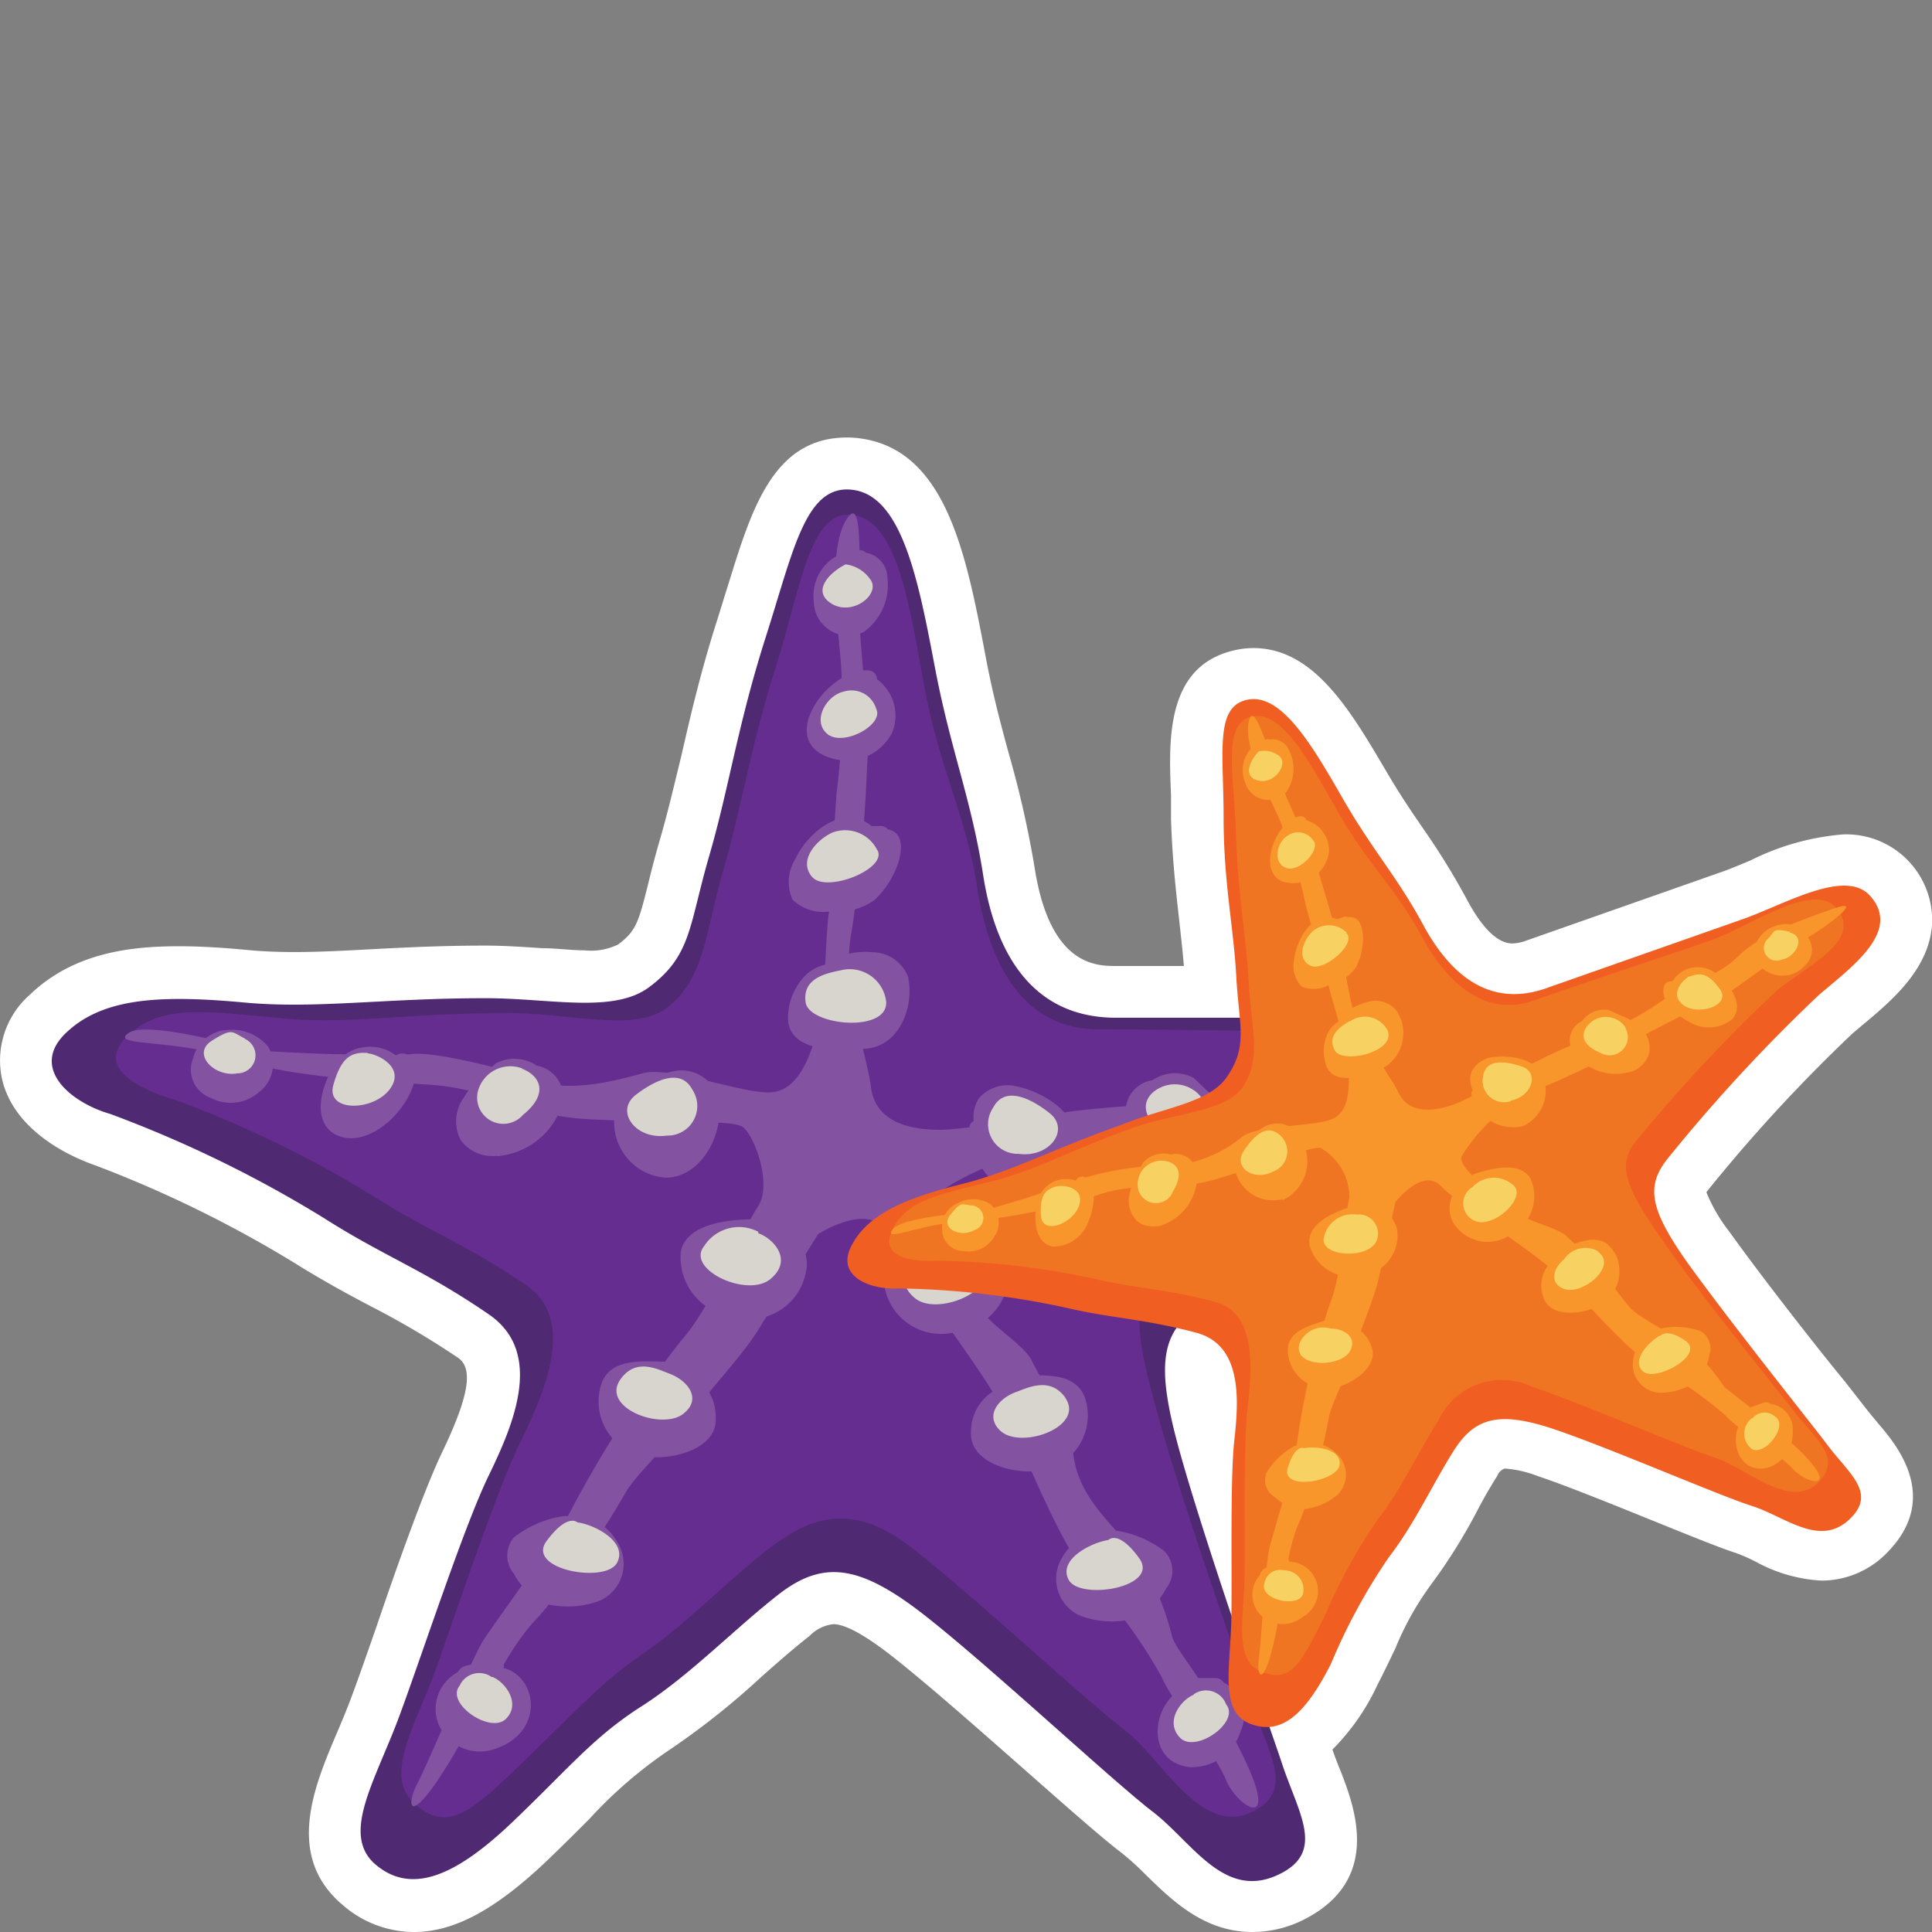 <svg id="Layer_1" data-name="Layer 1" xmlns="http://www.w3.org/2000/svg" viewBox="0 0 90 90"><rect x="0" y="0" width="90" height="90" fill="#808080" stroke="none"/><defs><style>.cls-1{fill:#fff;}.cls-2{fill:#4f2972;}.cls-3{fill:#662d91;}.cls-4{fill:#8352a1;}.cls-5{fill:#d8d4ce;}.cls-6{fill:#f15e22;}.cls-7{fill:#f07522;}.cls-8{fill:#f8952b;}.cls-9{fill:#f7d161;}</style></defs><title>welcome-icons</title><path class="cls-1" d="M58.34,90c-2.27,0-3.77-1.5-5-2.7a12.69,12.69,0,0,0-1.11-1c-0.92-.7-2.58-2.17-4.51-3.87-2.18-1.92-4.64-4.09-6.22-5.32s-2.31-1.45-2.68-1.45a1.82,1.82,0,0,0-1.11.55c-0.73.57-1.47,1.22-2.25,1.91a35.66,35.66,0,0,1-4.31,3.42,20.83,20.83,0,0,0-3.71,3.21c-0.56.56-1.18,1.18-1.92,1.89C23.12,88.93,21.19,90,19.28,90a5.06,5.06,0,0,1-3.34-1.28c-2.67-2.27-1.29-5.52-.29-7.89,0.24-.56.49-1.15,0.72-1.77,0.34-.91.74-2.06,1.17-3.29,1-2.95,2.2-6.29,3-8,1.29-2.67,1.53-4,.81-4.51a39.67,39.67,0,0,0-4.1-2.42c-1.08-.57-2.19-1.17-3.52-2a55.33,55.33,0,0,0-9.31-4.56C2.69,53.67.62,52.4,0.11,50.33a4.07,4.07,0,0,1,1.29-4c2.08-2,4.81-2.25,6.95-2.25,0.92,0,2,.06,3.24.18,0.65,0.06,1.35.09,2.12,0.09,1.11,0,2.3-.06,3.56-0.13,1.54-.08,3.29-0.17,5.29-0.17,0.93,0,1.81.06,2.67,0.12,0.69,0,1.36.1,2,.1A2.87,2.87,0,0,0,28.79,44c0.83-.62.95-1,1.41-2.85,0.14-.58.31-1.24,0.53-2,0.38-1.3.67-2.56,1-3.9,0.42-1.84.9-3.93,1.69-6.4,0.17-.54.33-1.07,0.49-1.57C35,23.76,36,20.38,39.46,20.38a4.57,4.57,0,0,1,.73.06c3.92,0.62,4.84,5.48,5.73,10.17,0.33,1.76.71,3.16,1.08,4.52a47,47,0,0,1,1.19,5.25C48.9,45,51.07,45,52,45h3.15c-0.06-.72-0.14-1.42-0.22-2.15-0.15-1.33-.32-2.84-0.38-4.69,0-.4,0-0.78,0-1.14-0.11-2.59-.26-6.14,3.16-6.77a3.9,3.9,0,0,1,.68-0.06c2.86,0,4.57,3,6.23,5.81,0.62,1.06,1.19,1.89,1.74,2.69a33.62,33.62,0,0,1,2,3.26c0.39,0.73,1.18,2,2.09,2a2,2,0,0,0,.64-0.13l9.22-3.24c0.38-.14.81-0.32,1.24-0.5a11.68,11.68,0,0,1,4.32-1.21A4,4,0,0,1,90,43.11c-0.17,2.07-1.87,3.5-3.25,4.65l-0.45.38a74.38,74.38,0,0,0-6.71,7.27l-0.1.13a7.71,7.71,0,0,0,1.08,1.85c1.43,2,4,5.3,5.4,7l1,1.28c0.18,0.23.37,0.45,0.54,0.66,0.79,0.92,2.87,3.36.51,5.88a4.26,4.26,0,0,1-3.17,1.42h0a7.13,7.13,0,0,1-3.08-.89,7.75,7.75,0,0,0-.89-0.39c-0.8-.26-2.25-0.85-3.93-1.53-1.88-.76-4-1.62-5.32-2.06a5.32,5.32,0,0,0-1.53-.35h0a0.56,0.56,0,0,0-.35.34c-0.35.55-.69,1.15-1,1.75a25.78,25.78,0,0,1-2.12,3.36A13.9,13.9,0,0,0,65,76.79c-0.24.5-.51,1.07-0.84,1.71a10.5,10.5,0,0,1-2.09,3c0.12,0.35.25,0.69,0.38,1,0.63,1.63,1.94,5-1.61,6.87A5.33,5.33,0,0,1,58.34,90Z"/><path class="cls-1" d="M78.61,58.77c-1.75-2.5-2-3.57-.88-4.88a77.61,77.61,0,0,1,7-7.57c1.54-1.33,3.84-3,2.43-4.59-1.18-1.37-4.06.36-6,1.06L71.89,46c-2.61.92-4.43-.71-5.64-3s-2.33-3.45-3.75-5.89-2.83-4.88-4.4-4.59S56.87,35,57,38.07s0.5,5,.63,7.4c0,0.78.11,1.38,0.16,1.91H52c-3.94,0-5.63-3-6.19-6.64s-1.5-5.74-2.25-9.69-1.5-7.89-3.75-8.25S37,25.5,35.68,29.63,34,36.65,33,39.88s-0.82,4.62-2.81,6.1c-1.69,1.26-4.64.52-7.66,0.52-4.69,0-7.87.51-11.2,0.2-4-.38-6.61-0.2-8.3,1.42s0.19,3.23,2.06,3.77a56.26,56.26,0,0,1,9.94,4.84c2.81,1.79,4.64,2.4,7.69,4.49,2.63,1.79,1.13,5.2,0,7.53s-3,8.07-4.13,11.12-2.81,5.56-1.12,7,3.65,0.63,6.37-2,3.75-3.95,6-5.38,4.31-3.59,6.37-5.2,3.75-1.44,6.75.9,8.83,7.73,10.71,9.17,3.38,4.24,6,2.87c2.06-1.08.75-2.87,0-5.2-0.09-.29-0.3-0.9-0.58-1.7,1-.08,1.93-1.07,2.87-2.92a27.43,27.43,0,0,1,2.72-5c1.16-1.47,2-3.38,3-4.93s2.15-1.82,4.68-1,7.65,3.06,9.23,3.58,3.22,2,4.64.5c1.11-1.19-.17-2.07-1.21-3.44C84.45,66.36,80.56,61.55,78.61,58.77ZM55,67.68c-0.87-3.11-1-4.75-.11-5.9L55.74,62c2.16,0.58,2,3.18,1.75,5s-0.11,5.84-.14,8.16C56.49,72.55,55.58,69.76,55,67.68Z"/><path class="cls-2" d="M30.22,46c2-1.48,1.87-2.87,2.81-6.1s1.33-6.12,2.65-10.25,1.87-7.18,4.12-6.82,3,4.31,3.75,8.25,1.69,6.1,2.25,9.69,2.25,6.64,6.19,6.64H65.92c3,0,7.68-1,8.62,1.44,1.13,2.87-2.74,4-5.44,5a110.57,110.57,0,0,0-13,6.86c-2.06,1.26-2.3,2.79-1.12,7,1.31,4.66,4.26,13,4.71,14.35,0.75,2.33,2.06,4.13,0,5.2-2.62,1.37-4.12-1.43-6-2.87S46,77.52,43,75.19s-4.69-2.51-6.75-.9-4.13,3.77-6.37,5.2-3.37,2.87-6,5.38-4.69,3.41-6.37,2,0-3.95,1.12-7,3-8.79,4.13-11.12,2.63-5.74,0-7.53c-3.05-2.09-4.87-2.69-7.69-4.49a56.28,56.28,0,0,0-9.94-4.84c-1.87-.54-3.75-2.15-2.06-3.77s4.31-1.79,8.3-1.42c3.33,0.31,6.51-.2,11.2-0.2C25.58,46.49,28.54,47.23,30.22,46Z"/><path class="cls-3" d="M31,47c1.84-1.37,1.82-3.45,2.69-6.44s1.24-5.67,2.45-9.49S37.72,23.65,39.8,24s2.61,4.54,3.3,8.19S45,38,45.52,41.34s2,6.61,5.66,6.61,9.57,0.12,12.35.12,7.72-1.49,8.59.74c1,2.66-3.16,2.93-5.65,3.91a104.13,104.13,0,0,0-12.1,6.36c-1.91,1.16-1.42,3.32-.33,7.19,1.21,4.32,3.95,12,4.36,13.28,0.69,2.16,1.91,3.82,0,4.82-2.43,1.27-4.25-2.44-6-3.77s-7.14-6.33-9.91-8.49-4.72-1.46-6.63,0S32,75.63,30,77s-3.12,2.66-5.55,5-3.53,3.4-5.09,2.07,0-3.65,1-6.47,2.78-8.14,3.82-10.29,2.78-5.77.35-7.43c-2.82-1.93-4.51-2.49-7.12-4.15a52.19,52.19,0,0,0-9.2-4.48c-1.74-.5-3.82-1.53-2.26-3s3.51-1.16,7.2-.81c3.08,0.29,5.81-.24,10.15-0.24C26.1,47.09,29.44,48.13,31,47Z"/><path class="cls-4" d="M39.53,24.06c-1,1.28-.53,4.8-0.36,6.76A31.41,31.41,0,0,1,39,36.69c-0.18,1.6-.18,5-0.36,5.69s-0.18,4.27-.53,5.51-0.89,3-2.31,3-4.62-1.24-5.87-.89-3.38.89-4.8,0.36-5-1.42-6-1.25a19.19,19.19,0,0,1-3.2,0c-1.24,0-4.09-.18-4.09-0.18s-4.94-1.44-5.85-.81,2.11,0.28,4.78,1.16,6.4,1.07,9.24,1.25,4.27,1.42,7.29,1.6,6.76,0,7.29.36,1.42,2.67.71,3.73-2.13,4.62-3.56,6.22a51.08,51.08,0,0,0-5,7.65c-0.89,1.78-3.73,5.51-4.27,6.4S20,82,19.44,83.09s-0.36,2,1.42-.89,2.67-5.33,4.27-6.93a40,40,0,0,0,4.09-5.87c0.71-1.07,3-3.2,3.38-3.91s2-2.31,2.84-3.73l2.67-4.27s2.49-1.6,3.2,0,4.62,6.4,5.69,8.71,2.49,5.87,3.73,7.29a23.25,23.25,0,0,1,3.38,4.62c0.53,1.24,2.49,3.55,3,4.8S59.61,85.4,58,82s-3-4.8-3.38-5.69a13.38,13.38,0,0,0-1.42-3.55c-0.89-1.24-2-2.13-2.67-3.38s-0.36-1.6-.89-2.84-1.24-2.49-1.6-3.2S45.93,61.58,45.75,61s-3.2-4.09-2.49-5,3.91-2.31,5.51-2.49,5.16-.18,6.93-0.71,7.47-1.07,8.18-1.24,4.8-1.42,5.87-1.6,4.37-1.18,2.36-1.21-5.38,0-7.16.86-3.38.53-5,.89a20.34,20.34,0,0,1-4.27.89c-1.42,0-4.09.18-5.51,0.35s-5,.89-6.4.89-3-.36-3.2-2-1.42-4.62-.89-7.29a68,68,0,0,0,.71-7.65c0.18-2-.36-5.16-0.36-7.47S40.16,23.27,39.53,24.06Z"/><path class="cls-4" d="M40.22,29.45a2.69,2.69,0,0,0,1.12-2.53,1.2,1.2,0,0,0-1-1.17,0.36,0.36,0,0,0-.24-0.12A2.12,2.12,0,0,0,37.91,28,1.61,1.61,0,0,0,40.22,29.45Zm-1.66,5.81a2.39,2.39,0,0,0,3-1.13,2.1,2.1,0,0,0-.71-2.49h0a0.41,0.41,0,0,0-.32-0.4C38.73,31,36.16,34.36,38.55,35.26Zm0.16,7.18a2.9,2.9,0,0,0,2-.5,4,4,0,0,0,.89-1.19c0.35-.67.69-1.93-0.25-2.12A0.44,0.44,0,0,0,41,38.48h-0.4l0,0c-1.33-1.1-3,.33-3.55,1.54a2,2,0,0,0-.13,1.89A2.07,2.07,0,0,0,38.71,42.45Zm3.6,3.12a1.78,1.78,0,0,0-1.69-1.2,3.2,3.2,0,0,0-2.2.58,2,2,0,0,0-.85.44,2.85,2.85,0,0,0-.87,2.1c0.06,1.6,2.58,1.51,3.72,1.36C41.94,48.66,42.58,46.85,42.31,45.57Zm5.37,10a2.58,2.58,0,0,0,2.37-2.37c0.17-1.38-1.55-2.36-2.74-2.59a1.76,1.76,0,0,0-1.71.55,1.57,1.57,0,0,0-.25,1.07,0.36,0.36,0,0,0-.2.34C45.18,53.88,46.14,55.6,47.68,55.57Zm7.85-1a1.83,1.83,0,0,0,1.7-.78,1.9,1.9,0,0,0-.16-2,3.36,3.36,0,0,0-.76-0.89c-0.25-.22-0.47-0.46-0.72-0.68a1.84,1.84,0,0,0-1.91.11,1.47,1.47,0,0,0-1.18,1.92A3.48,3.48,0,0,0,55.53,54.53Zm4.68-4.7a0.47,0.47,0,0,0-.66.08c-0.59.8,0.15,2.1,0.73,2.72s1.84,1.39,2.8.84c1.12-.63.59-2.26,0.07-3.08A2,2,0,0,0,60.21,49.82Zm9.44,0.09a1.73,1.73,0,0,0-1.44-1.31,2.15,2.15,0,0,0-2.1.82,1.62,1.62,0,0,0,.45,2.11,2,2,0,0,0,2.27.24l0,0A1.39,1.39,0,0,0,69.65,49.92ZM57,78.38a0.43,0.43,0,0,0-.37-0.21H55.48a0.4,0.4,0,0,0-.41.49c-1.44.78-1.72,3.4,0.34,3.66a2.38,2.38,0,0,0,2.39-1.69A1.71,1.71,0,0,0,57,78.38Zm-2.72-6.09a4.9,4.9,0,0,0-2.37-1,0.38,0.38,0,0,0-.31.11,2.21,2.21,0,0,0-2.09,1.11,1.88,1.88,0,0,0,.87,2.78,4.26,4.26,0,0,0,2.3.15A3,3,0,0,0,54.32,74,1.31,1.31,0,0,0,54.27,72.29Zm-3.64-6.78c-0.27-1.73-2.09-1.43-3.42-1.4a0.41,0.41,0,0,0-.41.45,2.24,2.24,0,0,0-1.58,2.15c-0.07,1.47,2.07,2,3.24,1.79A2.59,2.59,0,0,0,50.64,65.52ZM47,59c-0.24-1.37-2.31-1.52-3.42-1.53a0.39,0.39,0,0,0-.37.2c-1.15.22-2.34,1-2,2.29a2.67,2.67,0,0,0,3.38,2.07A2.8,2.8,0,0,0,47,59ZM31,54.86c1.54,0,2.49-1.7,2.51-3a0.36,0.36,0,0,0-.2-0.34,1.58,1.58,0,0,0-.25-1.07,1.75,1.75,0,0,0-1.71-.54c-1.2.24-2.9,1.22-2.73,2.6A2.58,2.58,0,0,0,31,54.86Zm-7.85-1a3.48,3.48,0,0,0,3-2.29A1.48,1.48,0,0,0,25,49.64a1.84,1.84,0,0,0-1.91-.1c-0.25.22-.46,0.46-0.72,0.68a3.37,3.37,0,0,0-.75.89,1.9,1.9,0,0,0-.16,2A1.83,1.83,0,0,0,23.17,53.84Zm-4.7-4.69a2,2,0,0,0-2.94.58c-0.52.82-1,2.45,0.08,3.08,1,0.54,2.14-.15,2.8-0.86s1.32-1.92.72-2.72A0.47,0.47,0,0,0,18.47,49.16Zm-8-1.18A1.73,1.73,0,0,0,9,49.29a1.39,1.39,0,0,0,.79,1.84l0,0a2,2,0,0,0,2.27-.25,1.62,1.62,0,0,0,.44-2.11A2.16,2.16,0,0,0,10.47,48Zm13,29.73A0.33,0.33,0,0,0,23,77.31l-1.27.28a0.65,0.65,0,0,0-.41.31,1.94,1.94,0,0,0-.88,2.45,2.1,2.1,0,0,0,2.65,1.11C25.37,80.68,25.06,78.13,23.46,77.7Zm3.16-7a0.38,0.38,0,0,0-.31-0.1,4.89,4.89,0,0,0-2.36,1,1.31,1.31,0,0,0,0,1.69,3,3,0,0,0,1.65,1.44,4.27,4.27,0,0,0,2.29-.16,1.88,1.88,0,0,0,.86-2.78A2.21,2.21,0,0,0,26.62,70.69Zm5.13-6.83a0.41,0.41,0,0,0-.41-0.45c-1.33,0-3.15-.32-3.41,1.41a2.59,2.59,0,0,0,2.19,3c1.17,0.18,3.31-.33,3.23-1.8A2.24,2.24,0,0,0,31.75,63.85ZM35.5,57a0.39,0.39,0,0,0-.37-0.2c-1.11,0-3.18.17-3.42,1.54a2.8,2.8,0,0,0,2.46,3,2.67,2.67,0,0,0,3.37-2.08C37.84,58,36.65,57.2,35.5,57Z"/><path class="cls-5" d="M38.77,28.14c1,0.57,2.31-.51,1.75-1.18a1.64,1.64,0,0,0-1.13-.67C38.57,26.71,37.8,27.58,38.77,28.14Zm-0.21,6.07c0.77,0.57,2.62-.46,2.26-1.18a1.2,1.2,0,0,0-1.49-.82C38.46,32.39,37.8,33.64,38.57,34.21Zm2.31,5.4a1.67,1.67,0,0,0-2.11-.82c-0.73.34-1.59,1.29-.93,2.06S41.34,40.48,40.88,39.61Zm-1.75,5.6c-0.75.15-1.75,0.41-1.59,1.49s3.86,1.44,3.75-.05A1.71,1.71,0,0,0,39.13,45.21Zm8.33,8.54c1.44,0.2,2.42-1.13,1.44-1.9s-2.11-1.23-2.62-.26A1.38,1.38,0,0,0,47.46,53.75Zm8.79-2.06a1.56,1.56,0,0,0-2.06-1.08c-0.8.31-1.29,1.13-.05,2.16A1.22,1.22,0,0,0,56.25,51.69Zm5.14-1.8c-0.46,0-1.8.67-1,1.7s3,1.08,2.62-.2S62.17,49.84,61.4,49.89Zm7.25-.57c-1-.62-0.93-0.41-1.54-0.1a0.84,0.84,0,0,0,.36,1.59C68.49,51,69.62,49.94,68.64,49.33ZM43.2,58.27c-0.73.26-1.65,1.34-.57,2.21s4-.46,3.08-1.54A1.93,1.93,0,0,0,43.2,58.27Zm6.43,6.84c-0.72-1-1.75-.46-2.31-0.26-0.86.32-1.44,1.13-.72,1.8C47.55,67.54,50.57,66.47,49.62,65.11Zm2,6.63c-0.72.1-2.36,0.87-1.85,1.85s4.27,0.36,3.29-1S51.63,71.74,51.63,71.74Zm4,7.2c-0.59.22-1.39,1.23-.67,2s2.83-.72,2.16-1.54A1,1,0,0,0,55.59,78.94ZM29.62,51c-1,.77,0,2.11,1.44,1.9a1.38,1.38,0,0,0,1.18-2.16C31.73,49.79,30.6,50.25,29.62,51Zm-5.3-1.23a1.56,1.56,0,0,0-2.06,1.08,1.22,1.22,0,0,0,2.11,1.08C25.61,50.92,25.13,50.1,24.33,49.79Zm-7.2-.72c-0.77-.05-1.23.21-1.59,1.49s1.85,1.23,2.62.21S17.59,49.1,17.13,49.07Zm-5.71-.67c-0.62-.31-0.57-0.51-1.54.1S10,50.2,11.06,50A0.84,0.84,0,0,0,11.42,48.4Zm23.91,9a1.93,1.93,0,0,0-2.52.67c-0.87,1.08,2,2.42,3.08,1.54S36.05,57.71,35.33,57.45ZM31.21,64c-0.57-.21-1.59-0.77-2.31.26-0.95,1.36,2.07,2.44,3,1.54C32.65,65.16,32.08,64.34,31.21,64ZM26.9,70.92s-0.46-.46-1.44.87,2.78,2,3.29,1S27.62,71,26.9,70.92Zm-4,7.2a1,1,0,0,0-1.49.41c-0.67.82,1.44,2.26,2.16,1.54S23.52,78.34,22.94,78.12Z"/><path class="cls-6" d="M57.15,50.17c1-1.45.57-2.34,0.44-4.69S57,41.11,57,38.07s-0.43-5.19,1.14-5.48,3,2.15,4.4,4.59,2.54,3.65,3.75,5.89,3,3.87,5.64,3l9.22-3.24c2-.7,4.86-2.43,6-1.06,1.41,1.64-.89,3.27-2.43,4.59a77.61,77.61,0,0,0-7,7.57c-1.07,1.31-.88,2.38.88,4.88,2,2.78,5.84,7.59,6.46,8.41,1,1.37,2.33,2.25,1.21,3.44-1.42,1.52-3.07,0-4.64-.5s-6.7-2.73-9.23-3.58-3.69-.57-4.68,1-1.85,3.45-3,4.93a27.43,27.43,0,0,0-2.72,5c-1.2,2.36-2.31,3.35-3.76,2.79s-0.92-2.61-.88-4.89-0.06-6.52.14-8.32,0.4-4.41-1.75-5c-2.51-.67-3.85-0.65-6.13-1.18a39.5,39.5,0,0,0-7.71-.89c-1.37.08-3-.55-2.24-2s2.44-2.19,5.17-2.87c2.28-.57,4.27-1.65,7.37-2.74C54.2,51.59,56.32,51.39,57.15,50.17Z"/><path class="cls-7" d="M57.89,50.64c0.9-1.34.4-2.71,0.28-4.89s-0.5-4-.59-6.85-0.68-5.26.78-5.53,2.78,2.4,4.09,4.66,2.61,3.43,3.73,5.51,2.87,3.91,5.29,3.06,6.37-2.15,8.21-2.79,4.76-2.78,5.86-1.51c1.31,1.52-1.41,2.68-2.83,3.9a73.09,73.09,0,0,0-6.53,7c-1,1.21-.17,2.53,1.45,4.84,1.81,2.58,5.41,7,6,7.78,1,1.27,2.15,2.08,1.12,3.19-1.31,1.4-3.38-.63-4.84-1.1s-6.2-2.53-8.54-3.31A3.27,3.27,0,0,0,67,66.18c-0.92,1.43-1.72,3.2-2.79,4.56a25.41,25.41,0,0,0-2.52,4.59c-1.11,2.18-1.54,3.07-2.89,2.56s-0.85-2.42-.82-4.53-0.06-6,.13-7.71,0.5-4.47-1.5-5c-2.32-.62-3.57-0.6-5.68-1.09a36.63,36.63,0,0,0-7.14-.83c-1.27.07-2.89-.13-2.2-1.48s2.06-1.58,4.58-2.21c2.11-.52,3.79-1.51,6.66-2.52C54.67,51.87,57.13,51.78,57.89,50.64Z"/><path class="cls-8" d="M58.21,33.49c-0.38,1.08.76,3.3,1.34,4.56A22,22,0,0,1,60.79,42c0.25,1.1,1,3.34,1.09,3.85s0.88,2.87.93,3.77,0.12,2.21-.83,2.54-3.35.25-4.09,0.78a6.14,6.14,0,0,1-3.1,1.35,14.29,14.29,0,0,0-4.29.58,13.47,13.47,0,0,1-2.12.75c-0.82.29-2.75,0.83-2.75,0.83s-3.61.2-4.06,0.83S43,56.95,45,56.91a28,28,0,0,0,6.41-1.33c1.92-.55,3.16-0.05,5.2-0.64s4.47-1.57,4.91-1.46a2.65,2.65,0,0,1,1.34,2.31c-0.22.87-.34,3.56-0.91,4.95A35.86,35.86,0,0,0,60.45,67c-0.17,1.38-1.19,4.52-1.34,5.23s-0.36,4.23-.47,5.06,0.22,1.38.73-.92,0.52-4.15,1.21-5.58a28,28,0,0,0,1.34-4.84c0.22-.87,1.26-2.82,1.33-3.38s0.76-2,1-3.13L65,56s1.28-1.64,2.12-.75,4.55,3.16,5.8,4.44,3,3.31,4.17,4a16.32,16.32,0,0,1,3.31,2.27c0.64,0.7,2.48,1.77,3.12,2.47s2.23,1.07.38-.8a46.14,46.14,0,0,0-3.56-3,9.39,9.39,0,0,0-1.77-2c-0.88-.62-1.79-1-2.55-1.62a12.22,12.22,0,0,1-1.25-1.68c-0.64-.7-1.4-1.36-1.8-1.75s-1.83-.68-2.07-1-3.07-2-2.81-2.72a8.53,8.53,0,0,1,3.07-2.93,34,34,0,0,0,4.43-2.09c1.05-.77,4.7-2.45,5.13-2.73S83.6,44,84.26,43.64s2.62-1.8,1.28-1.35S82,43.52,81,44.52s-2.11,1.14-3.09,1.75a14.28,14.28,0,0,1-2.62,1.58c-0.94.33-2.67,1.07-3.57,1.52s-3.09,1.75-4,2.08-2.08.47-2.57-.55-2-2.73-2.29-4.62a47.7,47.7,0,0,0-1.31-5.23c-0.34-1.34-1.44-3.33-2-4.86S58.44,32.82,58.21,33.49Z"/><path class="cls-8" d="M59.92,36.9A1.89,1.89,0,0,0,60.07,35a0.84,0.84,0,0,0-.93-0.55,0.25,0.25,0,0,0-.19,0A1.49,1.49,0,0,0,58,36.44,1.13,1.13,0,0,0,59.92,36.9Zm0.25,4.24a1.68,1.68,0,0,0,1.74-1.45,1.47,1.47,0,0,0-1.05-1.48h0a0.29,0.29,0,0,0-.3-0.19C59.29,38.27,58.37,41.09,60.17,41.14Zm1.78,4.72a2,2,0,0,0,1.21-.79,2.78,2.78,0,0,0,.31-1c0.08-.53,0-1.44-0.66-1.34a0.31,0.31,0,0,0-.26,0l-0.26.09h0c-1.14-.42-1.88.91-2,1.85a1.4,1.4,0,0,0,.35,1.29A1.45,1.45,0,0,0,61.95,45.86Zm3.11,1.23a1.25,1.25,0,0,0-1.4-.4,2.24,2.24,0,0,0-1.32.9,1.37,1.37,0,0,0-.46.49,2,2,0,0,0-.09,1.59c0.41,1,2.06.4,2.78,0A1.88,1.88,0,0,0,65.06,47.09Zm5.88,5.37a1.81,1.81,0,0,0,1-2.13c-0.21-1-1.57-1.2-2.42-1.08a1.23,1.23,0,0,0-1,.76,1.1,1.1,0,0,0,.09.77,0.25,0.25,0,0,0-.05.27A2,2,0,0,0,70.94,52.46Zm5-2.52A1.28,1.28,0,0,0,76.84,49a1.34,1.34,0,0,0-.57-1.26,2.36,2.36,0,0,0-.71-0.41c-0.22-.09-0.42-0.2-0.63-0.28a1.29,1.29,0,0,0-1.24.52,1,1,0,0,0-.33,1.54A2.44,2.44,0,0,0,75.9,49.94Zm2-4.21a0.33,0.33,0,0,0-.42.21c-0.21.67,0.59,1.36,1.12,1.63a1.74,1.74,0,0,0,2.05-.09c0.6-.68-0.13-1.63-0.67-2.06A1.38,1.38,0,0,0,77.9,45.73Zm6.27-2.13a1.21,1.21,0,0,0-1.26-.53,1.51,1.51,0,0,0-1.2,1,1.14,1.14,0,0,0,.79,1.29A1.39,1.39,0,0,0,84.06,45l0,0A1,1,0,0,0,84.17,43.6Zm-1.75,21.8a0.3,0.3,0,0,0-.3-0.06l-0.76.27a0.28,0.28,0,0,0-.16.42c-0.77.85-.34,2.65,1.08,2.35a1.67,1.67,0,0,0,1.19-1.67A1.2,1.2,0,0,0,82.42,65.39ZM79.2,62a3.44,3.44,0,0,0-1.8-.12,0.27,0.27,0,0,0-.18.14,1.55,1.55,0,0,0-1.12,1.22,1.32,1.32,0,0,0,1.22,1.64,3,3,0,0,0,1.56-.43,2.1,2.1,0,0,0,.75-1.34A0.92,0.92,0,0,0,79.2,62Zm-4-3.64c-0.58-1.08-1.72-.46-2.59-0.13a0.29,0.29,0,0,0-.17.39,1.57,1.57,0,0,0-.55,1.79c0.3,1,1.83.82,2.56,0.43A1.82,1.82,0,0,0,75.22,58.35ZM71.3,54.91c-0.48-.85-1.89-0.47-2.62-0.22a0.27,0.27,0,0,0-.19.22,1.46,1.46,0,0,0-.82,2,1.88,1.88,0,0,0,2.72.59A2,2,0,0,0,71.3,54.91Zm-11.55,1a2,2,0,0,0,1-2.57,0.25,0.25,0,0,0-.21-0.18,1.11,1.11,0,0,0-.42-0.65,1.23,1.23,0,0,0-1.26,0c-0.74.44-1.64,1.49-1.2,2.36A1.81,1.81,0,0,0,59.75,55.86ZM54.31,57a2.44,2.44,0,0,0,1.46-2.22,1,1,0,0,0-1.23-1,1.29,1.29,0,0,0-1.29.38c-0.12.2-.2,0.41-0.32,0.62a2.37,2.37,0,0,0-.29.76A1.34,1.34,0,0,0,53,56.91,1.28,1.28,0,0,0,54.31,57Zm-4.2-2a1.38,1.38,0,0,0-1.81,1.07c-0.15.67-.12,1.87,0.77,2a1.74,1.74,0,0,0,1.65-1.22c0.24-.55.42-1.58-0.16-2A0.33,0.33,0,0,0,50.11,55Zm-5.57,1.08a1.21,1.21,0,0,0-.65,1.2,1,1,0,0,0,1,1h0a1.38,1.38,0,0,0,1.44-.69,1.14,1.14,0,0,0-.2-1.5A1.51,1.51,0,0,0,44.54,56.09ZM60.06,72.75a0.23,0.23,0,0,0-.39-0.15l-0.78.48a0.45,0.45,0,0,0-.2.3,1.36,1.36,0,0,0,0,1.82,1.47,1.47,0,0,0,2,.12A1.37,1.37,0,0,0,60.06,72.75Zm0.46-5.38a0.27,0.27,0,0,0-.23,0A3.43,3.43,0,0,0,59,68.6a0.92,0.92,0,0,0,.37,1.13,2.1,2.1,0,0,0,1.43.57,3,3,0,0,0,1.48-.64,1.32,1.32,0,0,0-.08-2A1.55,1.55,0,0,0,60.52,67.37Zm1.81-5.72a0.29,0.29,0,0,0-.38-0.2c-0.89.29-2.16,0.52-1.93,1.73a1.82,1.82,0,0,0,2.14,1.47c0.82-.16,2.11-1,1.72-1.95A1.57,1.57,0,0,0,62.32,61.65Zm0.88-5.42a0.27,0.27,0,0,0-.29,0C62.18,56.44,60.85,57,61,58a2,2,0,0,0,2.33,1.43,1.88,1.88,0,0,0,1.75-2.17A1.46,1.46,0,0,0,63.2,56.23Z"/><path class="cls-9" d="M58.66,36.37c0.78,0.15,1.41-.88.88-1.19a1.15,1.15,0,0,0-.9-0.18C58.19,35.46,57.88,36.22,58.66,36.37Zm1.28,4.07c0.64,0.19,1.63-.92,1.22-1.31a0.84,0.84,0,0,0-1.18-.2C59.44,39.26,59.29,40.24,59.93,40.43Zm2.79,3a1.17,1.17,0,0,0-1.59-.05c-0.41.39-.76,1.22-0.13,1.58S63.23,43.94,62.72,43.47Zm0.15,4.12c-0.46.27-1.06,0.68-.71,1.36S65.05,49,64.64,48A1.2,1.2,0,0,0,62.87,47.59Zm7.5,3.71c1-.2,1.34-1.31.51-1.59s-1.68-.33-1.8.44A1,1,0,0,0,70.37,51.3Zm5.34-3.41a1.1,1.1,0,0,0-1.61-.24c-0.46.39-.59,1,0.47,1.44A0.85,0.85,0,0,0,75.72,47.89Zm3-2.39c-0.3.13-1,.86-0.29,1.36s2.23,0,1.69-.75S79.2,45.29,78.7,45.5Zm4.67-2.06c-0.79-.18-0.71-0.06-1,0.29a0.59,0.59,0,0,0,.61,1C83.66,44.6,84.16,43.62,83.37,43.44ZM68.6,55.29a0.89,0.89,0,0,0,.14,1.6c0.92,0.33,2.51-1.23,1.68-1.74A1.35,1.35,0,0,0,68.6,55.29Zm5.85,3a1.2,1.2,0,0,0-1.59.37c-0.5.41-.69,1.09-0.06,1.36C73.64,60.42,75.39,59,74.45,58.32Zm2.87,3.93c-0.45.24-1.36,1.13-.79,1.66s2.91-.76,2-1.41S77.32,62.25,77.32,62.25Zm4.3,3.84a0.9,0.9,0,0,0,0,1.45c0.64,0.31,1.71-1.14,1.07-1.52A0.73,0.73,0,0,0,81.62,66.09ZM57.92,53.65c-0.47.74,0.49,1.4,1.4,0.92a1,1,0,0,0,.28-1.71C59,52.34,58.39,52.91,57.92,53.65Zm-3.79.42A1.1,1.1,0,0,0,53,55.26a0.85,0.85,0,0,0,1.65.22C55.24,54.52,54.73,54.09,54.13,54.07Zm-4.93,1.2c-0.52.15-.77,0.42-0.71,1.36S50,57,50.27,56.15,49.51,55.18,49.2,55.27Zm-3.93.89c-0.48-.06-0.49-0.21-1,0.43s0.5,1.09,1.13.71A0.59,0.59,0,0,0,45.26,56.15ZM63.2,56.58a1.35,1.35,0,0,0-1.51,1c-0.33.92,1.89,1.13,2.4,0.3A0.89,0.89,0,0,0,63.2,56.58ZM62,61.89a1.2,1.2,0,0,0-1.47.71c-0.31,1.12,1.94,1.13,2.37.32C63.22,62.31,62.65,61.9,62,61.89Zm-1.26,5.57s-0.41-.2-0.75.91,2.29,0.65,2.41-.12S61.25,67.36,60.75,67.46Zm-0.95,5.69a0.73,0.73,0,0,0-.89.62c-0.25.7,1.48,1.16,1.79,0.52A0.9,0.9,0,0,0,59.81,73.15Z"/></svg>